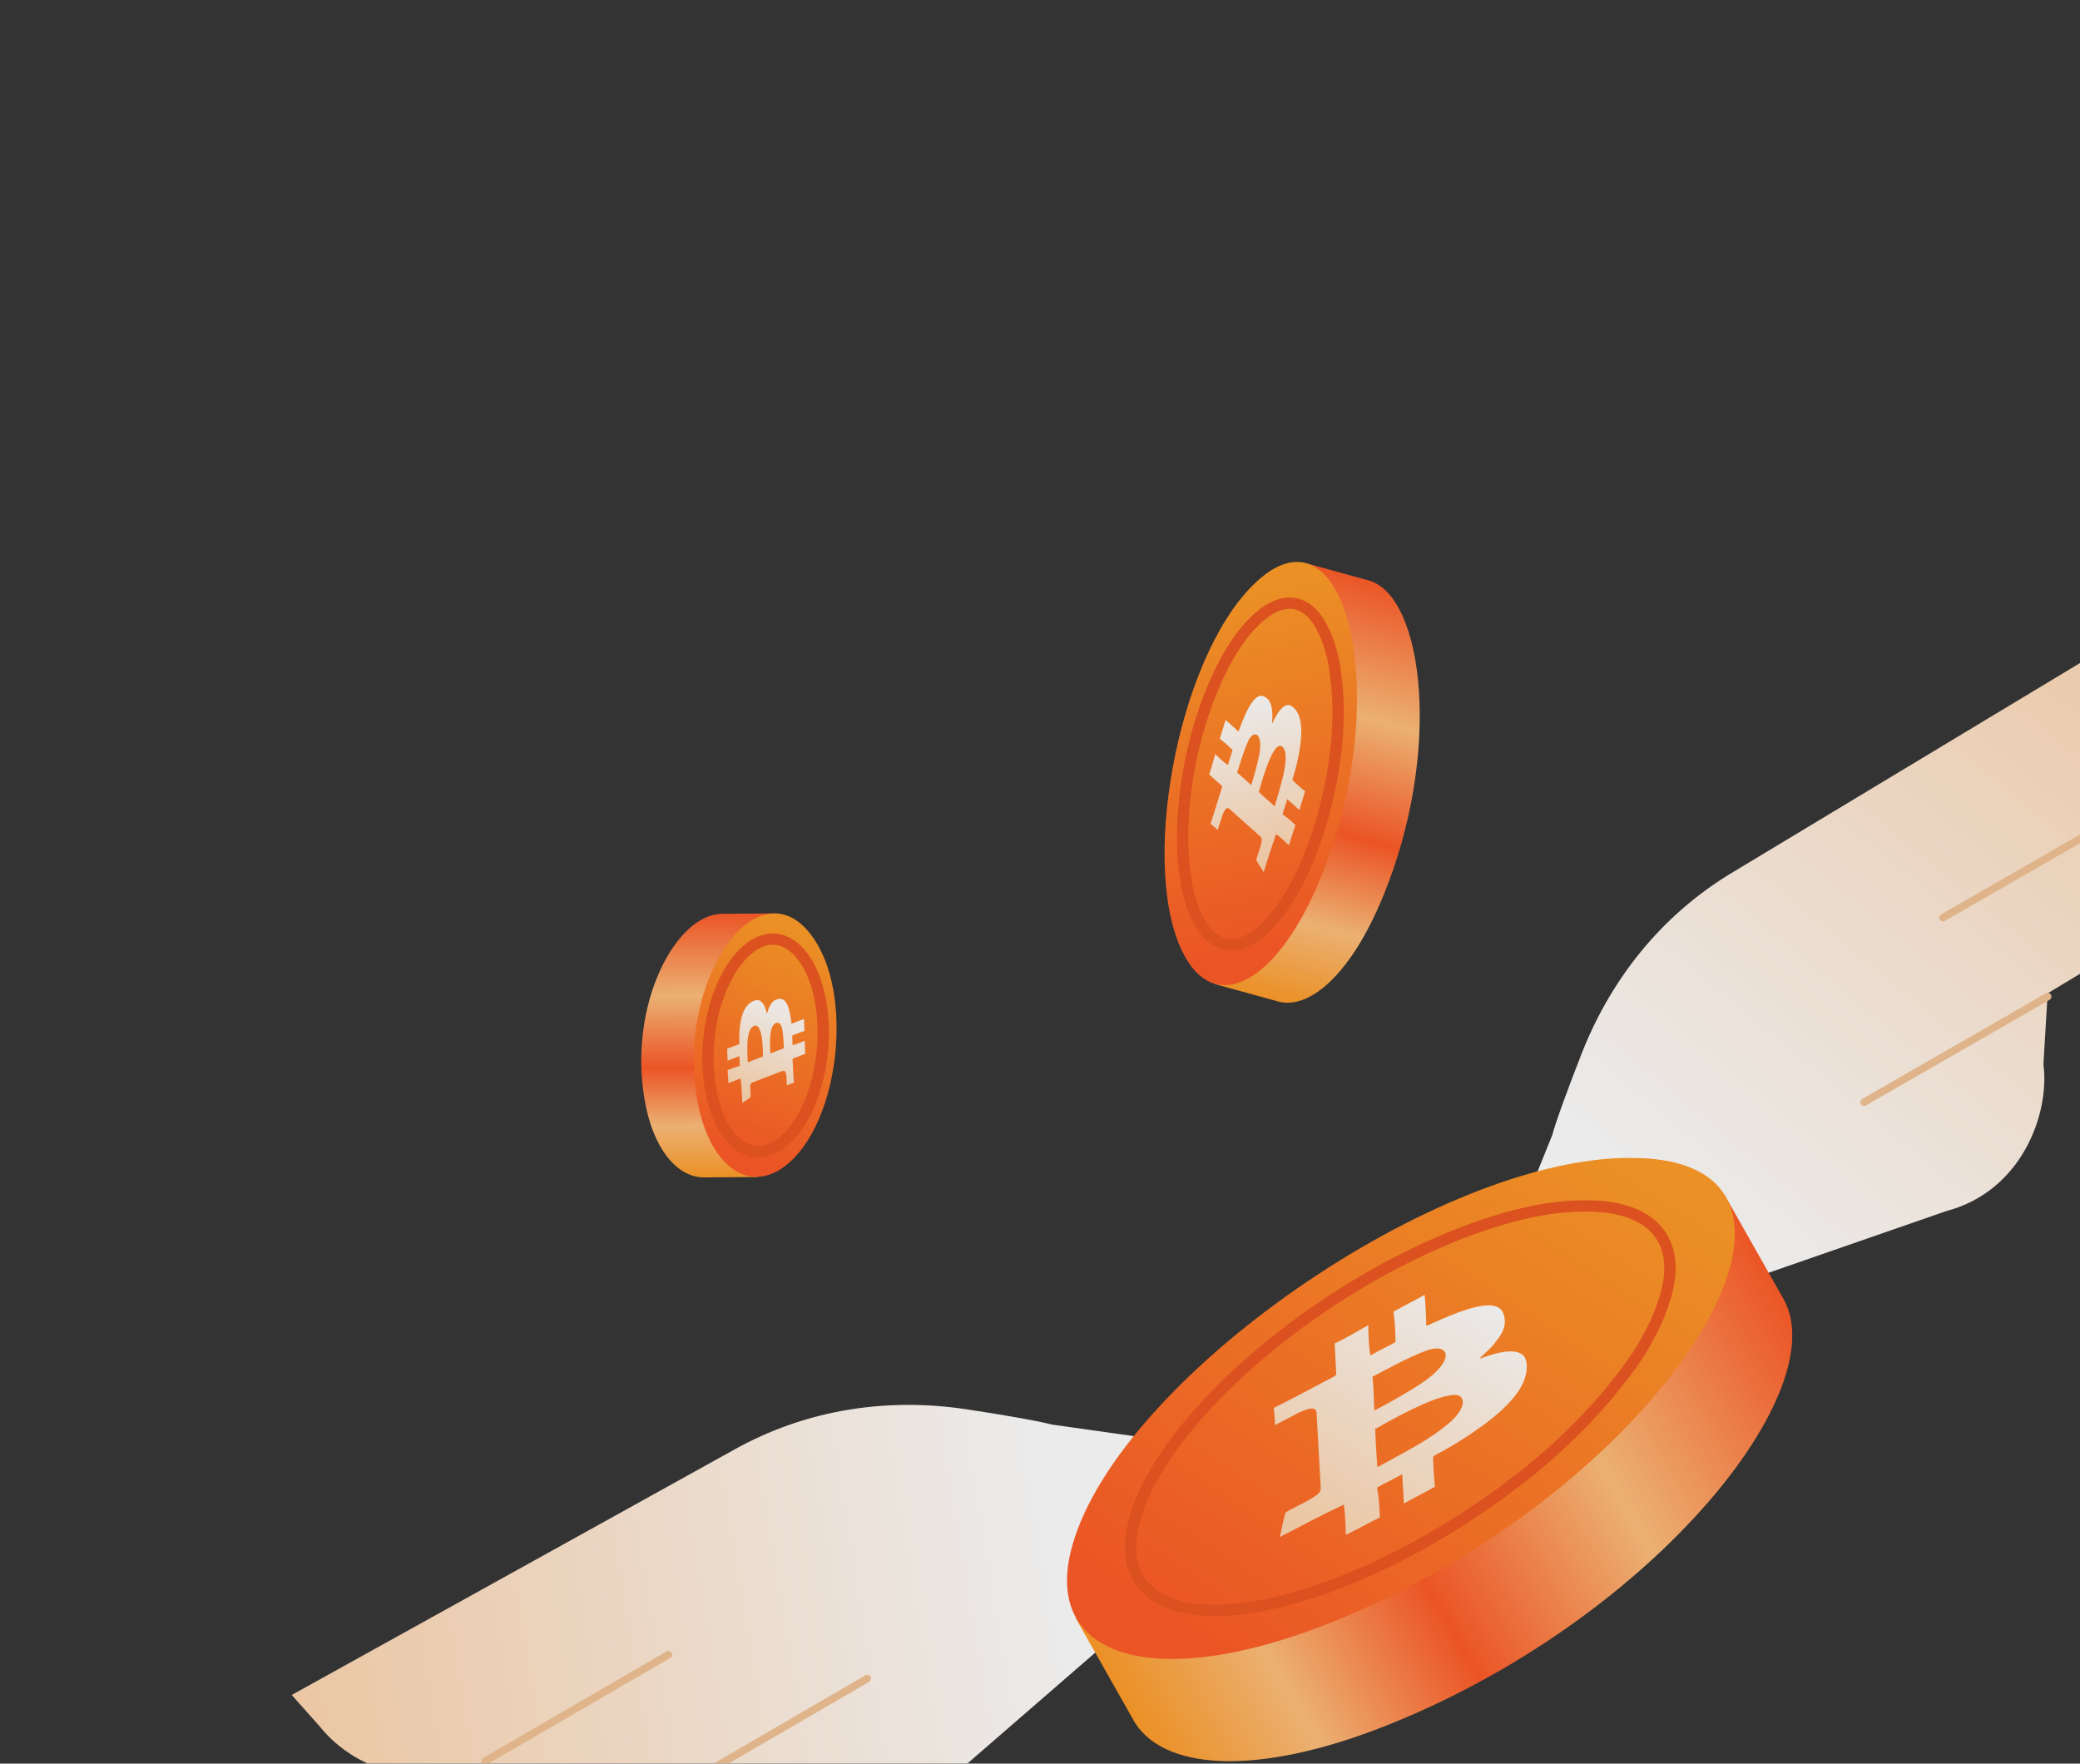 <svg width="276" height="234" viewBox="0 0 276 234" fill="none" xmlns="http://www.w3.org/2000/svg">
<rect x="0" y="0" width="276" height="234" fill="#333333" stroke="none"/>
<g opacity="0.9">
<path d="M173.193 193.75L173.718 194.661L122.094 239.421C114.825 246.751 104.085 244.868 98.85 240.845L90.407 236.616L85.961 239.074C78.914 242.543 70.424 240.661 65.085 235.073L64.169 234.042C56.744 237.293 47.658 235.57 42.376 229.01L38.71 224.888L97.321 192.396C107.027 186.945 118.073 185.279 129.106 187.121C131.432 187.457 137.825 188.514 139.555 189.01L173.193 193.75Z" fill="url(#paint0_linear)"/>
<path d="M64.386 233.665L88.678 219.551" stroke="#F3C294" stroke-miterlimit="10" stroke-linecap="round" stroke-linejoin="round"/>
<path d="M90.786 236.831L115.079 222.716" stroke="#F3C294" stroke-miterlimit="10" stroke-linecap="round" stroke-linejoin="round"/>
<path d="M193.248 182.155L193.773 183.066L258.294 160.674C268.267 158.036 272.008 147.78 271.147 141.227L271.711 131.791L276.06 129.165C282.583 124.788 285.201 116.484 283.037 109.059L282.604 107.749C289.129 102.935 292.181 94.194 289.149 86.333L287.418 81.093L230.013 115.678C220.446 121.369 213.482 130.116 209.558 140.606C208.687 142.791 206.404 148.864 205.968 150.612L193.248 182.155Z" fill="url(#paint1_linear)"/>
<path d="M282.172 107.748L257.819 121.758" stroke="#F3C294" stroke-miterlimit="10" stroke-linecap="round" stroke-linejoin="round"/>
<path d="M271.709 132.226L247.356 146.237" stroke="#F3C294" stroke-miterlimit="10" stroke-linecap="round" stroke-linejoin="round"/>
<path d="M236.691 172.404L228.843 158.55L224.269 161.751L220.502 163.929C199.13 164.86 167.349 184.768 153.765 204.048L142.699 214.625L150.186 227.853C150.306 228.062 150.427 228.271 150.487 228.375L150.668 228.689C155.002 235.239 168.17 235.568 185.597 228.279C219.823 214.064 243.35 184.438 236.691 172.404Z" fill="url(#paint2_linear)"/>
<path d="M177.951 214.74C153.867 224.763 137.916 220.331 142.315 204.968C148.641 182.78 190.907 153.466 216.401 153.634C247.781 153.604 221.631 196.591 177.951 214.74Z" fill="url(#paint3_linear)"/>
<path d="M220.951 172.183C220.402 173.894 219.749 175.665 218.617 177.574C218.423 177.964 218.23 178.355 217.932 178.806C217.097 180.263 215.994 181.737 214.785 183.272C214.278 183.844 213.831 184.521 213.323 185.093C210.339 188.63 206.755 192.095 202.676 195.429C201.899 196.017 201.122 196.606 200.345 197.194C199.105 198.19 197.7 199.141 196.295 200.093C190.989 203.718 185.173 206.942 179.309 209.357C159.922 217.361 147.059 213.93 150.599 201.433C154.14 188.936 172.75 172.324 192.137 164.32C199.003 161.465 205.244 159.946 210.442 160.006C219.205 159.956 223.264 164.576 220.951 172.183Z" stroke="#ED541D" stroke-width="1.5" stroke-miterlimit="10"/>
<path d="M183.095 201.337C181.495 202.113 180.068 202.938 178.578 203.65C178.546 202.326 178.514 201.002 178.308 199.63C175.436 200.992 172.629 202.466 169.822 203.939C170.3 201.724 170.345 201.549 170.526 200.847C170.571 200.672 170.68 200.609 171.01 200.418C171.887 199.911 172.72 199.579 173.597 199.071C175.024 198.247 175.288 197.945 175.25 197.37C175.083 194.036 174.87 190.877 174.703 187.543C174.691 186.506 173.574 186.853 172.193 187.502C171.206 188.073 170.264 188.469 169.167 189.103C169.173 188.353 169.116 187.492 169.013 186.806C170.613 186.029 173.749 184.365 176.776 182.765C177.324 182.447 177.324 182.447 177.305 182.16C177.247 181.299 177.157 179.113 177.099 178.252C178.59 177.539 180.016 176.714 181.552 175.826C181.584 177.15 181.616 178.474 181.822 179.847C182.919 179.212 184.081 178.69 185.178 178.056C185.146 176.732 185.114 175.408 184.908 174.035C186.224 173.274 187.605 172.625 189.032 171.8C189.115 172.199 189.282 175.534 189.237 175.709C189.192 175.884 189.366 175.933 189.695 175.742C194.78 173.399 199.072 171.962 199.594 174.644C199.826 175.554 199.664 176.542 198.561 177.926C197.831 178.944 196.908 179.627 196.269 180.295C197.495 179.884 200.825 178.556 202.167 179.868C202.599 180.364 202.657 181.226 202.541 182.039C202.379 183.027 201.934 184.031 201.095 185.112C200.101 186.433 198.649 187.72 196.913 189.022C194.847 190.514 192.827 191.831 190.569 192.988C190.24 193.178 190.13 193.242 190.149 193.529C190.226 194.678 190.239 195.715 190.4 197.262C189.084 198.023 187.703 198.673 186.276 199.497C186.244 198.173 186.103 196.913 186.071 195.589C184.974 196.223 183.812 196.745 182.715 197.38C182.967 198.577 183.063 200.013 183.095 201.337ZM182.478 189.611C182.529 191.222 182.645 192.945 182.761 194.668C187.323 192.18 189.692 190.959 192.067 188.99C193.364 187.941 193.984 186.986 194.1 186.173C194.152 185.248 193.5 184.879 192.21 185.178C189.674 185.6 185.111 188.089 182.588 189.547C182.523 189.436 182.523 189.436 182.478 189.611ZM182.125 182.655C182.286 184.203 182.273 185.702 182.369 187.138C183.969 186.362 187.261 184.459 188.732 183.459C193.146 180.46 192.314 178.256 189.578 179.092C187.017 179.976 184.274 181.562 182.125 182.655Z" fill="url(#paint4_linear)"/>
<path d="M181.644 77.024L173.1 74.675L172.556 77.73L171.927 80.067C163.866 88.839 159.165 109.151 161.392 122.059L161.19 130.562L169.345 132.807C169.474 132.842 169.604 132.877 169.669 132.894L169.863 132.946C174.149 133.811 179.471 128.761 183.475 119.046C191.38 100.006 189.004 79.127 181.644 77.024Z" fill="url(#paint5_linear)"/>
<path d="M175.133 116.742C169.579 130.148 161.546 134.683 157.238 126.925C151.004 115.73 156.14 87.603 166.259 77.641C178.621 65.286 185.218 92.439 175.133 116.742Z" fill="url(#paint6_linear)"/>
<path d="M175.35 83.128C175.807 84.015 176.246 84.967 176.55 86.161C176.627 86.391 176.705 86.62 176.765 86.914C177.009 87.814 177.154 88.827 177.281 89.904C177.306 90.328 177.396 90.77 177.421 91.194C177.635 93.756 177.585 96.525 177.288 99.437C177.213 99.974 177.138 100.51 177.063 101.047C176.966 101.925 176.786 102.851 176.606 103.777C175.94 107.287 174.915 110.84 173.552 114.094C169.056 124.86 162.635 128.573 159.115 122.277C155.595 115.981 156.399 102.143 160.895 91.376C162.48 87.555 164.344 84.505 166.417 82.484C169.852 79.017 173.27 79.234 175.35 83.128Z" stroke="#ED541D" stroke-width="1.5" stroke-miterlimit="10"/>
<path d="M171.891 109.458C171.565 110.392 171.327 111.276 171.019 112.142C170.486 111.635 169.953 111.128 169.332 110.671C168.735 112.335 168.208 114.018 167.681 115.7C166.998 114.643 166.946 114.556 166.742 114.21C166.691 114.123 166.709 114.055 166.764 113.851C166.911 113.307 167.108 112.849 167.255 112.305C167.493 111.42 167.478 111.198 167.237 110.987C165.86 109.745 164.533 108.589 163.156 107.346C162.743 106.944 162.439 107.52 162.15 108.318C161.986 108.93 161.77 109.456 161.587 110.136C161.294 109.839 160.933 109.524 160.622 109.295C160.948 108.361 161.53 106.475 162.094 104.656C162.185 104.316 162.185 104.316 162.065 104.211C161.703 103.896 160.808 103.073 160.446 102.758C160.754 101.892 160.992 101.007 161.248 100.055C161.781 100.562 162.315 101.069 162.936 101.526C163.119 100.846 163.372 100.184 163.555 99.504C163.021 98.997 162.488 98.49 161.867 98.032C162.086 97.216 162.376 96.418 162.614 95.533C162.804 95.657 164.181 96.899 164.232 96.986C164.283 97.073 164.371 97.023 164.426 96.819C165.509 93.899 166.636 91.647 167.897 92.494C168.346 92.76 168.671 93.211 168.78 94.189C168.893 94.875 168.798 95.506 168.809 96.019C169.131 95.376 169.921 93.545 170.967 93.532C171.332 93.557 171.694 93.872 171.968 94.237C172.293 94.688 172.512 95.257 172.606 96.011C172.734 96.921 172.668 97.997 172.495 99.191C172.268 100.589 171.99 101.9 171.554 103.242C171.499 103.446 171.481 103.514 171.601 103.619C172.083 104.04 172.496 104.442 173.169 104.986C172.949 105.802 172.66 106.6 172.422 107.485C171.888 106.978 171.337 106.539 170.803 106.032C170.62 106.712 170.368 107.374 170.184 108.055C170.754 108.425 171.357 108.951 171.891 109.458ZM167.035 105.099C167.689 105.711 168.413 106.342 169.136 106.973C169.956 104.201 170.41 102.791 170.572 101.084C170.671 100.162 170.54 99.544 170.266 99.179C169.922 98.796 169.52 98.907 169.129 99.532C168.295 100.695 167.475 103.466 167.054 105.031C166.984 105.013 166.984 105.013 167.035 105.099ZM164.16 102.509C164.832 103.053 165.417 103.647 166.02 104.172C166.345 103.238 166.895 101.197 167.081 100.226C167.642 97.312 166.447 96.775 165.697 98.179C165.035 99.534 164.577 101.235 164.16 102.509Z" fill="url(#paint7_linear)"/>
<path d="M95.775 121.244L102.914 121.194L102.696 123.089L102.694 124.571C107.121 131.033 106.51 143.803 102.066 151.099L100.437 156.168L93.622 156.217C93.514 156.217 93.406 156.217 93.352 156.218L93.189 156.218C89.674 156.057 86.596 152.23 85.522 145.847C83.374 133.328 89.609 121.334 95.775 121.244Z" fill="url(#paint8_linear)"/>
<path d="M92.494 145.791C93.997 154.604 99.293 158.552 104.274 154.633C111.475 148.981 113.389 131.514 107.611 124.024C100.591 114.765 89.755 129.813 92.494 145.791Z" fill="url(#paint9_linear)"/>
<path d="M99.387 125.848C98.845 126.302 98.304 126.797 97.816 127.456C97.708 127.58 97.6 127.704 97.491 127.869C97.112 128.363 96.787 128.94 96.462 129.559C96.353 129.806 96.19 130.053 96.082 130.301C95.377 131.784 94.834 133.433 94.453 135.204C94.399 135.534 94.344 135.863 94.29 136.193C94.181 136.729 94.126 137.305 94.071 137.882C93.852 140.066 93.904 142.331 94.28 144.472C95.515 151.556 99.73 154.763 103.79 151.587C107.851 148.41 110.133 140.087 108.897 133.003C108.468 130.491 107.659 128.392 106.471 126.869C104.527 124.276 101.823 123.868 99.387 125.848Z" stroke="#ED541D" stroke-width="1.5" stroke-miterlimit="10"/>
<path d="M96.546 141.987C96.603 142.592 96.602 143.153 96.659 143.714C97.181 143.498 97.702 143.281 98.281 143.108C98.396 144.187 98.452 145.267 98.509 146.346C99.262 145.827 99.32 145.784 99.552 145.611C99.61 145.567 99.61 145.524 99.61 145.395C99.611 145.049 99.553 144.747 99.554 144.402C99.554 143.84 99.612 143.711 99.844 143.624C101.177 143.104 102.451 142.628 103.783 142.108C104.189 141.935 104.304 142.323 104.362 142.841C104.361 143.23 104.419 143.575 104.418 144.007C104.708 143.877 105.055 143.747 105.345 143.661C105.288 143.056 105.231 141.847 105.175 140.681C105.175 140.466 105.175 140.466 105.291 140.422C105.639 140.292 106.508 139.946 106.855 139.816C106.798 139.255 106.799 138.693 106.799 138.089C106.278 138.305 105.757 138.522 105.177 138.695C105.178 138.263 105.121 137.832 105.121 137.4C105.642 137.183 106.164 136.967 106.743 136.793C106.744 136.275 106.687 135.757 106.687 135.196C106.513 135.239 105.181 135.759 105.123 135.802C105.065 135.846 105.007 135.803 105.007 135.673C104.778 133.773 104.375 132.263 103.216 132.566C102.811 132.653 102.463 132.87 102.173 133.431C101.941 133.82 101.882 134.209 101.766 134.511C101.651 134.08 101.421 132.871 100.61 132.699C100.321 132.656 99.973 132.786 99.683 132.959C99.336 133.176 99.046 133.478 98.814 133.91C98.524 134.429 98.349 135.077 98.232 135.811C98.115 136.675 98.057 137.495 98.114 138.359C98.113 138.488 98.113 138.531 97.997 138.575C97.534 138.748 97.128 138.921 96.491 139.138C96.49 139.656 96.548 140.174 96.547 140.735C97.069 140.519 97.59 140.345 98.111 140.129C98.111 140.561 98.168 140.992 98.168 141.424C97.646 141.554 97.067 141.771 96.546 141.987ZM101.238 140.168C100.601 140.428 99.906 140.688 99.21 140.948C99.155 139.178 99.098 138.271 99.331 137.234C99.447 136.673 99.679 136.327 99.969 136.154C100.317 135.981 100.606 136.11 100.779 136.542C101.184 137.362 101.239 139.132 101.238 140.125C101.296 140.125 101.296 140.125 101.238 140.168ZM104.019 139.085C103.382 139.302 102.802 139.562 102.223 139.778C102.166 139.174 102.167 137.879 102.226 137.274C102.402 135.46 103.444 135.33 103.733 136.279C103.963 137.186 103.962 138.265 104.019 139.085Z" fill="url(#paint10_linear)"/>
</g>
<defs>
<linearGradient id="paint0_linear" x1="139.764" y1="207.848" x2="38.604" y2="224.691" gradientUnits="userSpaceOnUse">
<stop stop-color="white"/>
<stop offset="0.368" stop-color="#FFF0E2"/>
<stop offset="1" stop-color="#FFD6AF"/>
</linearGradient>
<linearGradient id="paint1_linear" x1="222.155" y1="160.212" x2="287.447" y2="81.024" gradientUnits="userSpaceOnUse">
<stop stop-color="white"/>
<stop offset="0.368" stop-color="#FFF0E2"/>
<stop offset="1" stop-color="#FFD6AF"/>
</linearGradient>
<linearGradient id="paint2_linear" x1="237.407" y1="172.754" x2="148.103" y2="224.24" gradientUnits="userSpaceOnUse">
<stop stop-color="#FF5824"/>
<stop offset="0.314" stop-color="#FFBE79"/>
<stop offset="0.587" stop-color="#FF5824"/>
<stop offset="0.807" stop-color="#FFBE79"/>
<stop offset="1" stop-color="#FF9A24"/>
</linearGradient>
<linearGradient id="paint3_linear" x1="161.43" y1="220.688" x2="207.988" y2="149.627" gradientUnits="userSpaceOnUse">
<stop stop-color="#FF5824"/>
<stop offset="1" stop-color="#FF9A24"/>
</linearGradient>
<linearGradient id="paint4_linear" x1="195.279" y1="170.411" x2="174.972" y2="203.556" gradientUnits="userSpaceOnUse">
<stop stop-color="white"/>
<stop offset="0.368" stop-color="#FFF0E2"/>
<stop offset="1" stop-color="#FFD6AF"/>
</linearGradient>
<linearGradient id="paint5_linear" x1="182.064" y1="76.879" x2="167.289" y2="132.259" gradientUnits="userSpaceOnUse">
<stop stop-color="#FF5824"/>
<stop offset="0.314" stop-color="#FFBE79"/>
<stop offset="0.587" stop-color="#FF5824"/>
<stop offset="0.807" stop-color="#FFBE79"/>
<stop offset="1" stop-color="#FF9A24"/>
</linearGradient>
<linearGradient id="paint6_linear" x1="170.958" y1="125.574" x2="161.306" y2="79.391" gradientUnits="userSpaceOnUse">
<stop stop-color="#FF5824"/>
<stop offset="1" stop-color="#FF9A24"/>
</linearGradient>
<linearGradient id="paint7_linear" x1="164.53" y1="92.531" x2="169.584" y2="113.518" gradientUnits="userSpaceOnUse">
<stop stop-color="white"/>
<stop offset="0.368" stop-color="#FFF0E2"/>
<stop offset="1" stop-color="#FFD6AF"/>
</linearGradient>
<linearGradient id="paint8_linear" x1="95.478" y1="121.092" x2="95.522" y2="156.215" gradientUnits="userSpaceOnUse">
<stop stop-color="#FF5824"/>
<stop offset="0.314" stop-color="#FFBE79"/>
<stop offset="0.587" stop-color="#FF5824"/>
<stop offset="0.807" stop-color="#FFBE79"/>
<stop offset="1" stop-color="#FF9A24"/>
</linearGradient>
<linearGradient id="paint9_linear" x1="93.885" y1="151.679" x2="104.707" y2="123.393" gradientUnits="userSpaceOnUse">
<stop stop-color="#FF5824"/>
<stop offset="1" stop-color="#FF9A24"/>
</linearGradient>
<linearGradient id="paint10_linear" x1="105.827" y1="133.116" x2="100.518" y2="146.003" gradientUnits="userSpaceOnUse">
<stop stop-color="white"/>
<stop offset="0.368" stop-color="#FFF0E2"/>
<stop offset="1" stop-color="#FFD6AF"/>
</linearGradient>
</defs>
</svg>
